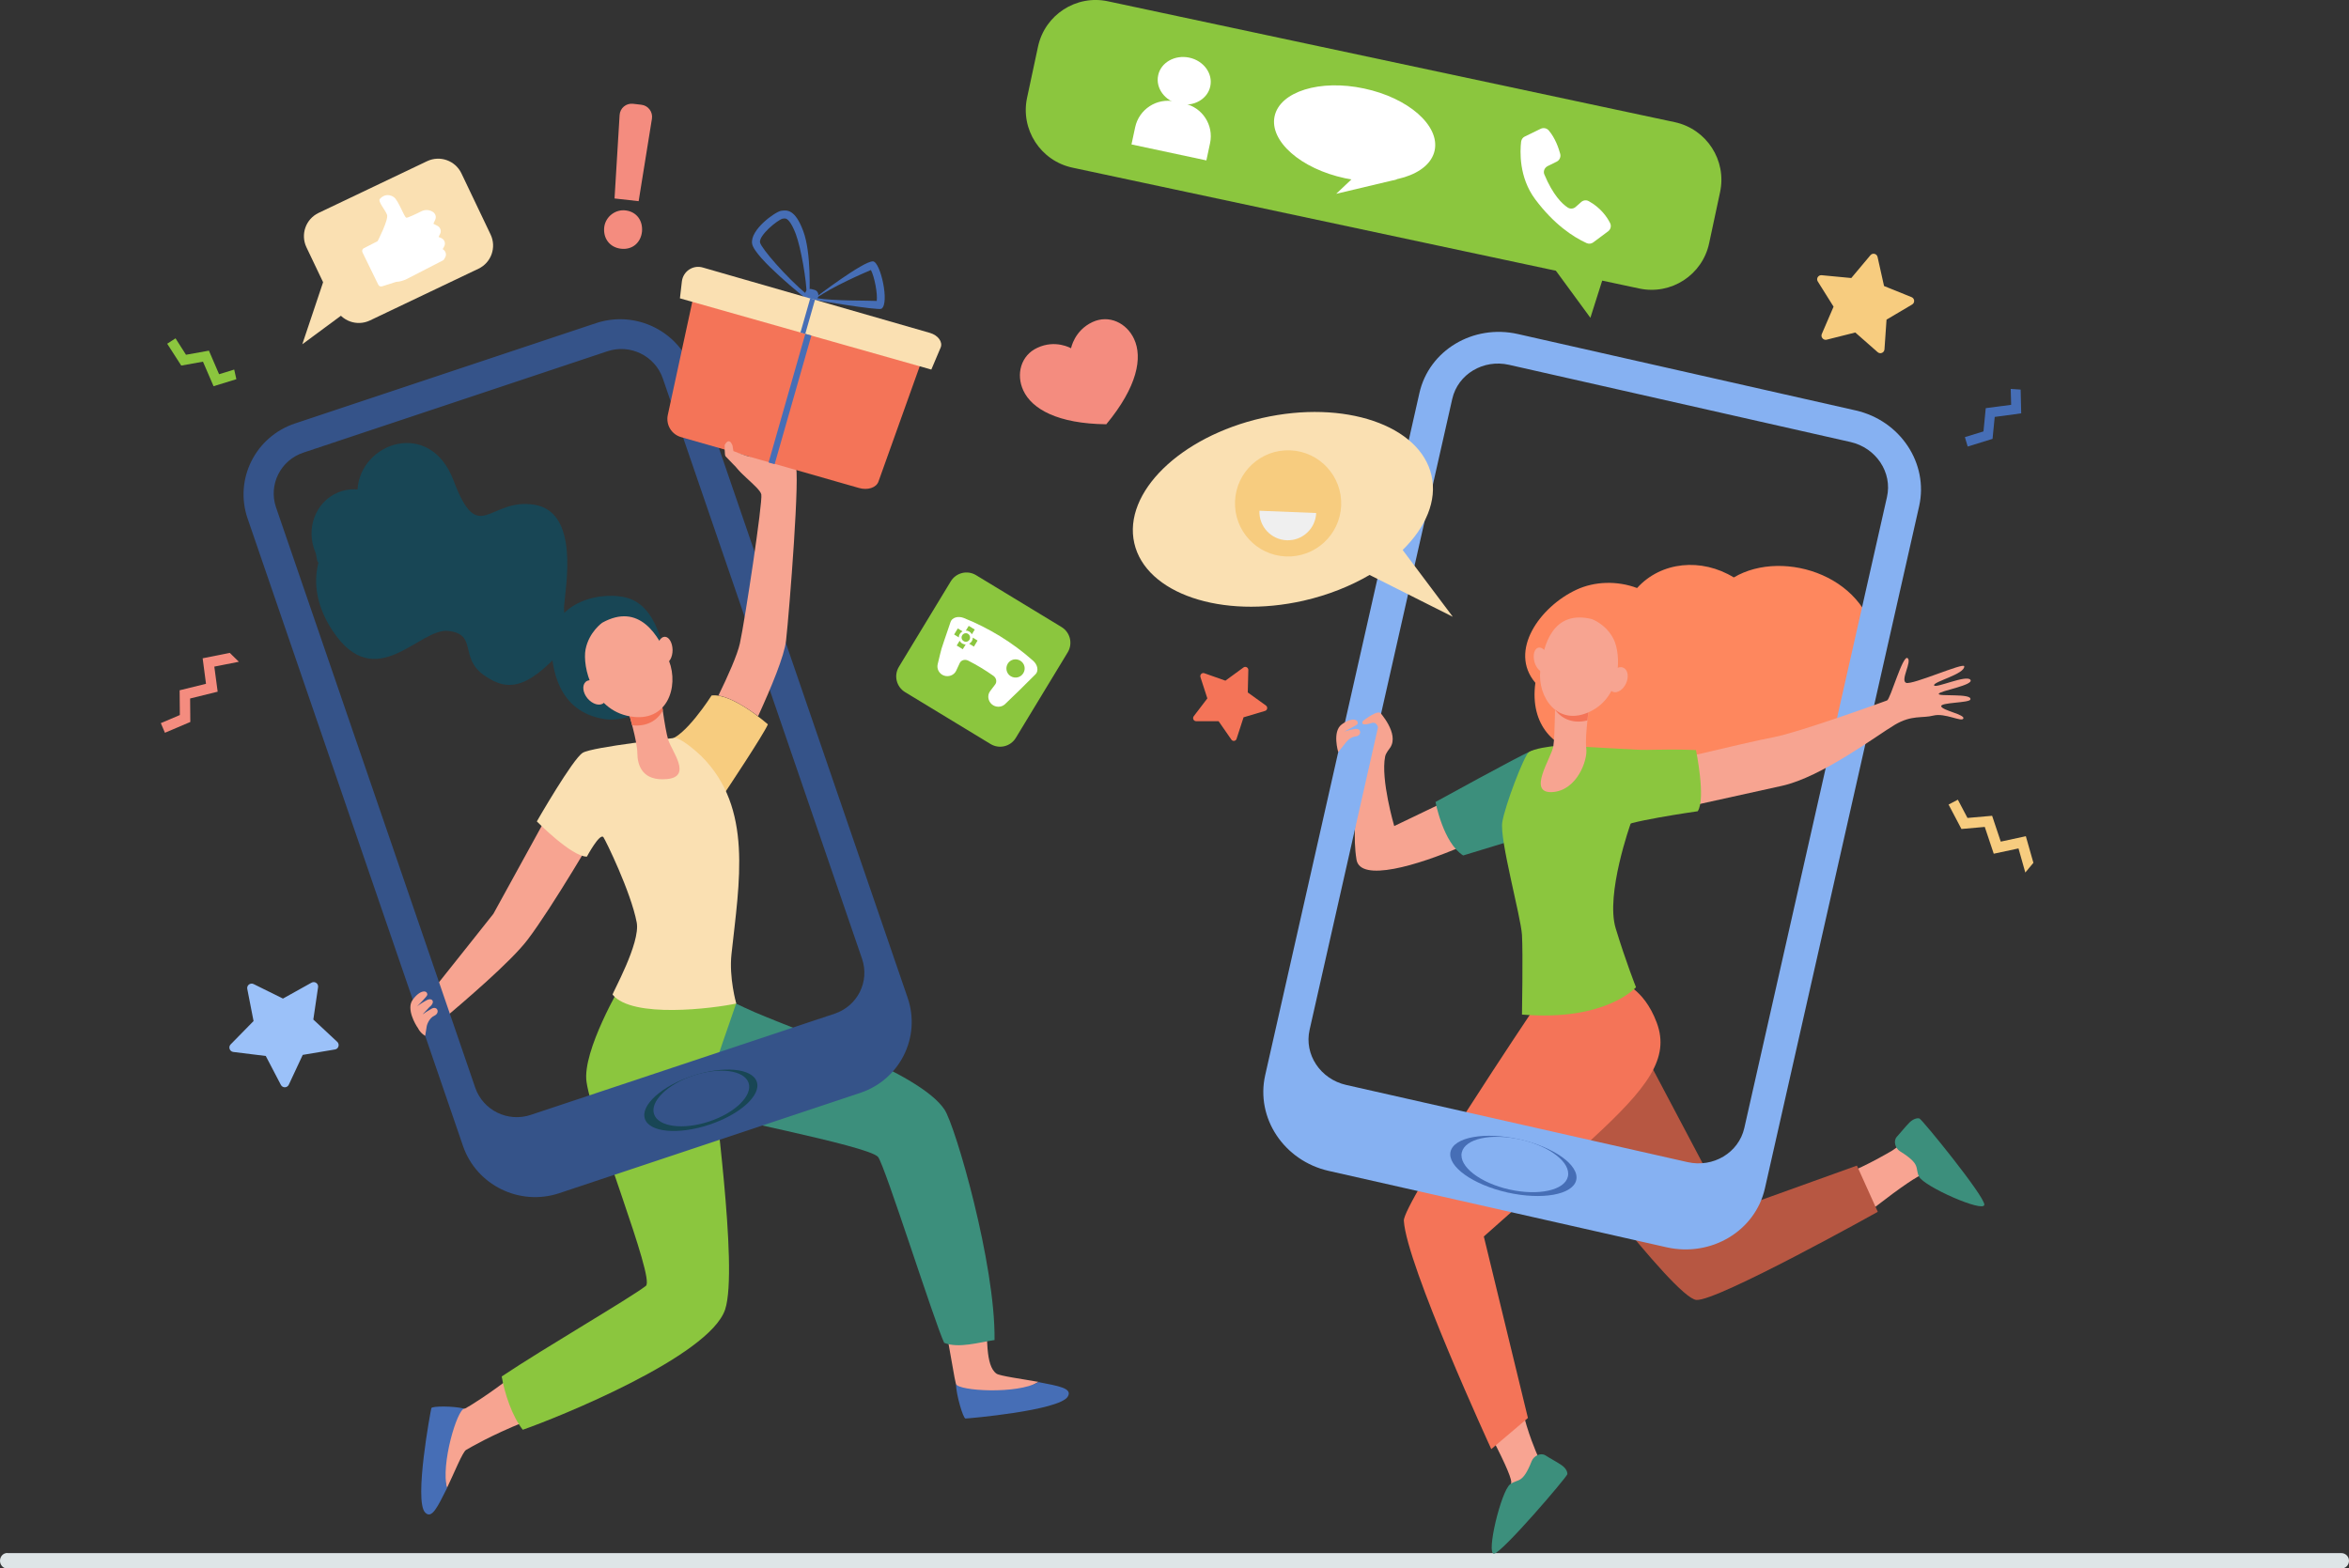 <svg width="298" height="199" viewBox="0 0 298 199" fill="none" xmlns="http://www.w3.org/2000/svg">
<rect x="0" y="0" width="298" height="199" fill="#333333" stroke="none"/>
<g clip-path="url(#clip0_55_1404)">
<path d="M0.932 197.039C0.411 197.039 0 197.478 0 198.027C0 198.575 0.411 199.014 0.932 199.014H297.027C297.561 199.014 298 198.575 298 198.04V198.027C298 197.492 297.561 197.053 297.027 197.053H0.932V197.039Z" fill="#DEE5E7"/>
<path d="M156.212 93.836L154.594 91.505H151.756C151.427 91.505 151.249 91.135 151.441 90.874L153.168 88.611L152.291 85.909C152.195 85.608 152.483 85.306 152.784 85.416L155.458 86.362L157.748 84.689C158.008 84.497 158.378 84.689 158.365 85.018L158.296 87.857L160.6 89.516C160.86 89.708 160.792 90.12 160.476 90.202L157.761 91.011L156.884 93.713C156.802 94.042 156.39 94.111 156.212 93.836Z" fill="#F47458"/>
<path d="M231.117 42.379L232.611 38.909L230.609 35.714C230.376 35.343 230.664 34.877 231.103 34.918L234.86 35.275L237.287 32.381C237.561 32.052 238.096 32.175 238.192 32.6L239.014 36.29L242.511 37.702C242.908 37.867 242.949 38.415 242.579 38.635L239.33 40.555L239.069 44.326C239.042 44.752 238.534 44.971 238.205 44.683L235.367 42.187L231.706 43.106C231.309 43.188 230.952 42.763 231.117 42.379Z" fill="#F7CC7F"/>
<path d="M35.636 137.655L33.716 133.979L29.602 133.472C29.136 133.417 28.931 132.841 29.26 132.512L32.166 129.549L31.371 125.476C31.275 125.01 31.755 124.653 32.18 124.859L35.896 126.697L39.516 124.681C39.927 124.447 40.421 124.79 40.352 125.257L39.749 129.357L42.779 132.182C43.122 132.498 42.957 133.088 42.491 133.156L38.405 133.842L36.65 137.6C36.458 138.052 35.855 138.066 35.636 137.655Z" fill="#9BC1F9"/>
<path d="M255.084 49.346L255.139 51.362L251.917 51.787L251.629 54.736L249.27 55.462L249.627 56.656L252.78 55.682L253.055 52.898L256.414 52.445L256.345 49.428L255.084 49.346Z" fill="#466EB6"/>
<path d="M76.659 28.788C76.838 27.471 78.099 26.511 79.415 26.703C80.787 26.895 81.568 28.006 81.445 29.391C81.294 30.776 80.238 31.723 78.785 31.558C77.331 31.393 76.481 30.214 76.659 28.788ZM77.962 25.181L78.606 14.593C78.661 13.715 79.429 13.071 80.307 13.167L81.362 13.29C82.226 13.386 82.843 14.195 82.706 15.059L81.02 25.524L77.962 25.181Z" fill="#F48C7F"/>
<path d="M69.955 82.041C70.023 84.66 70.709 90.297 76.659 91.23C80.348 91.806 85.078 88.487 84.777 86.046C84.475 83.604 83.789 77.405 79.936 75.979C76.714 74.799 69.79 76.185 69.955 82.041Z" fill="#184655"/>
<path d="M119.603 166.881C120.439 170.419 121.111 175.521 121.358 175.795C121.482 175.932 121.715 176.824 121.838 176.961C125.677 178.36 129.064 176.92 131.738 175.329C129.64 174.958 126.815 174.574 126.418 174.286C124.964 173.258 125.307 169.582 125.046 166.291C124.004 166.497 121.482 165.838 119.603 166.881Z" fill="#F7A491"/>
<path d="M121.276 175.603C121.303 177.002 122.195 179.978 122.483 179.978C122.812 179.978 134.356 178.977 135.453 177.208C136.111 176.138 134.329 175.864 131.738 175.356C129.05 176.934 121.591 176.481 121.276 175.603Z" fill="#466EB6"/>
<path d="M64.758 174.767C62.084 176.865 59.383 178.538 59.041 178.689C58.876 178.771 57.957 178.758 57.779 178.84C55.407 182.173 55.887 185.807 56.696 188.81C57.615 186.89 58.698 184.202 59.123 183.969C59.795 183.585 62.194 182.159 66.513 180.403C65.06 178.826 65.266 176.865 64.758 174.767Z" fill="#F7A491"/>
<path d="M70.846 100.927L62.592 115.944C62.592 115.944 57.08 122.898 54.228 126.463C54.845 127.465 55.435 128.493 55.956 129.549C58.78 127.149 64.799 122.047 66.938 119.222C70.106 115.053 75.851 105.165 75.851 105.165L70.846 100.927Z" fill="#F7A491"/>
<path d="M92.798 127.066L83.968 140.095C83.968 140.095 83.46 139.218 86.628 140.383C89.795 141.535 110.183 145.348 111.39 146.788C112.24 147.803 118.561 167.813 119.781 170.377C121.619 171.118 124.279 170.295 126.171 170.021C126.294 160.379 121.194 142.838 119.822 140.781C116.779 136.187 102.3 131.222 95.773 128.438C94.717 127.985 93.894 127.574 93.387 127.341C93.003 127.149 92.798 127.066 92.798 127.066Z" fill="#3C8F7C"/>
<path d="M58.904 178.729C57.546 178.373 54.804 178.386 54.722 178.661C54.639 178.976 52.5 190.373 53.926 191.895C54.776 192.814 55.517 191.169 56.71 188.81C55.901 185.82 57.985 178.812 58.904 178.729Z" fill="#466EB6"/>
<path d="M90.481 136.242C90.563 135.268 92.647 129.549 93.387 127.327C93.415 127.259 92.866 125.97 92.277 124.118L91.427 124.255L78.881 124.818C78.881 124.818 73.821 133.362 74.411 137.284C75.234 142.756 83.145 162.231 81.938 163.15C79.772 164.81 69.118 170.981 63.648 174.643C64.004 176.769 64.978 179.717 66.321 181.404C70.777 179.855 90.001 172.106 91.989 166.154C93.73 160.901 90.343 137.901 90.481 136.242Z" fill="#8BC63E"/>
<path d="M90.275 88.24C90.275 88.24 86.82 93.671 84.777 93.863L91.989 100.529C91.989 100.529 96.897 93.164 97.418 91.902C97.418 91.916 92.948 87.925 90.275 88.24Z" fill="#F7CC7F"/>
<path d="M92.798 121.059C92.469 124.049 93.401 127.327 93.401 127.327C90.508 127.944 80.225 129.261 77.715 126.202C77.619 126.093 81.28 119.661 80.773 117.027C80.032 113.146 76.81 106.577 76.55 106.22C76.097 105.63 74.452 108.689 74.452 108.689C72.519 108.703 68.104 104.218 68.104 104.218C68.104 104.218 72.67 96.263 73.931 95.509C75.192 94.755 85.572 93.63 85.572 93.63C86.34 93.575 88.424 95.386 89 95.962C95.554 102.517 93.785 111.898 92.798 121.059Z" fill="#FAE0B2"/>
<path d="M79.717 90.298C79.717 90.298 80.855 94.042 80.855 95.564C80.869 97.086 81.472 99.157 84.653 98.842C87.834 98.526 85.229 95.317 84.777 93.877C84.324 92.437 83.776 87.87 83.776 87.87L79.717 90.298Z" fill="#F7A491"/>
<path d="M84.091 90.147C83.913 88.899 83.789 87.856 83.789 87.856L79.717 90.284C79.717 90.284 79.95 91.052 80.197 92.026C82.117 92.218 83.392 91.395 84.091 90.147Z" fill="#F47458"/>
<path d="M76.399 79.01C76.399 79.01 74.726 80.176 74.287 82.384C73.862 84.592 75.165 90.037 79.895 90.887C84.626 91.751 86.161 87.171 84.873 83.852C83.584 80.533 81.075 76.418 76.399 79.01Z" fill="#F7A491"/>
<path d="M85.325 82.466C85.325 83.399 84.9 84.153 84.352 84.153C83.817 84.153 83.364 83.412 83.364 82.48C83.364 81.547 83.789 80.793 84.338 80.793C84.873 80.793 85.311 81.547 85.325 82.466Z" fill="#F7A491"/>
<path d="M76.358 87.088C76.975 87.829 77.071 88.775 76.577 89.201C76.07 89.626 75.165 89.351 74.534 88.611C73.917 87.87 73.821 86.924 74.315 86.499C74.822 86.074 75.727 86.348 76.358 87.088Z" fill="#F7A491"/>
<path d="M71.559 76.926C71.751 74.388 73.547 64.925 67.761 64.034C61.975 63.142 60.741 69.451 57.532 60.948C54.557 53.062 45.727 56.121 45.357 62.1C44.52 62.032 43.657 62.155 42.848 62.498C40.023 63.691 38.748 67.079 40.009 70.068C40.215 70.548 40.092 71.015 40.393 71.412C39.721 74.018 40.188 76.994 42.19 80.025C47.688 88.295 53.2 79.586 56.915 80.053C60.631 80.519 58.204 83.427 61.426 85.689C64.648 87.952 67.24 87.363 72.478 81.177L73.766 79.477C73.766 79.477 71.367 79.477 71.559 76.926Z" fill="#184655"/>
<path d="M234.119 148.955C237.012 147.803 239.618 146.226 239.919 146.062C240.152 145.938 241.14 145.211 241.277 145.115C243.827 146.638 244.773 147.927 246.775 149.956C245.28 150.039 244.65 148.818 244.087 148.942C243.402 149.092 241.236 150.546 237.835 153.179C237.259 151.287 235.545 150.327 234.119 148.955Z" fill="#F8A492"/>
<path d="M193.095 178.675C193.753 181.733 194.96 184.435 195.097 184.75C195.166 184.901 195.618 185.011 195.687 185.176C193.767 187.438 192.931 191.21 190.586 192.87C190.751 191.388 191.752 188.604 191.724 188.015C191.683 187.315 190.614 184.929 188.584 181.143C190.572 180.883 191.519 179.854 193.095 178.675Z" fill="#F8A492"/>
<path d="M194.316 185.382C194.576 184.723 195.44 184.271 196.057 184.655C196.674 185.052 197.497 185.478 198.114 185.903C198.813 186.383 198.854 186.918 198.84 187.041C198.786 187.398 190.6 196.984 189.544 197.121C188.488 197.258 190.435 189.153 191.587 188.316C192.615 187.576 193.136 188.344 194.316 185.382Z" fill="#3C8F7C"/>
<path d="M241.044 146.075C240.44 145.705 240.152 144.758 240.646 144.224C241.14 143.689 241.715 142.948 242.25 142.413C242.853 141.824 243.388 141.865 243.498 141.906C243.841 142.015 251.793 151.794 251.738 152.85C251.683 153.906 244.06 150.546 243.443 149.271C242.908 148.132 243.745 147.762 241.044 146.075Z" fill="#3C8F7C"/>
<path d="M196.235 142.948C196.235 142.948 212.387 164.727 215.212 164.933C217.844 165.125 238.219 153.756 238.219 153.756L235.573 147.886L219.256 153.756L207.89 132.251L196.235 142.948Z" fill="#B75742"/>
<path d="M205.531 124.543C205.531 124.543 208.493 125.242 210.18 129.755C211.866 134.267 209.042 138.011 201.953 144.539C195.056 150.903 188.242 156.882 188.242 156.882L193.836 179.909L189.188 183.859C189.188 183.859 178.411 160.448 178.095 154.88C177.972 152.754 194.535 128.068 194.535 128.068L205.531 124.543Z" fill="#F47458"/>
<path d="M193.027 96.346L184.019 101.379L176.875 104.808C176.875 104.808 175.134 98.883 175.723 95.976C175.805 95.564 176.217 95.07 176.368 94.851C177.547 93.082 175.024 90.339 175.024 90.339C175.024 90.339 173.502 89.914 172.474 92.41C171.445 94.906 173.351 95.976 173.351 95.976C173.351 95.976 171.185 103.546 172.09 109.073C172.57 111.967 179.795 109.841 185.554 107.345C190.394 105.247 193.959 102.915 193.959 102.915L193.027 96.346Z" fill="#F7A491"/>
<path d="M195.056 95.482C194.864 95.304 194.549 95.194 194.041 95.386C192.931 95.798 182.113 101.75 182.113 101.75C182.113 101.75 183.086 106.948 185.623 108.539L191.066 106.879L195.234 96.346C195.358 96.044 195.289 95.702 195.056 95.482Z" fill="#3C8F7C"/>
<path d="M219.956 73.264C215.856 70.754 210.728 71.234 207.684 74.608C205.175 73.662 202.296 73.744 199.978 74.828C195.385 76.967 191.327 82.576 194.782 86.636C194.041 92.026 197.277 95.166 201.295 95.523C203.475 99.912 211.235 100.364 215.691 96.744C219.38 98.17 223.754 97.553 226.469 94.892C227.127 94.248 228.086 93.233 228.292 93.137C228.032 93.274 238.548 91.875 238.068 82.59C237.588 73.141 226.263 69.506 219.956 73.264Z" fill="#FE875E"/>
<path d="M201.308 94.769L207.986 95.139L206.875 104.479C206.875 104.479 203.653 113.462 204.969 117.782C206.286 122.102 207.547 125.257 207.547 125.257C207.547 125.257 203.749 129.618 193.082 128.726C193.082 128.726 193.219 120.978 193.082 118.632C192.945 116.287 190.216 106.509 190.586 104.301C190.956 102.092 193.315 95.989 193.918 95.468C194.535 94.947 196.948 94.686 196.948 94.686L201.308 94.769Z" fill="#8BC63E"/>
<path d="M201.61 89.639C201.61 89.639 201.5 90.394 201.391 91.368C201.254 92.574 201.13 94.124 201.24 94.947C201.445 96.442 200.047 100.351 196.88 100.501C193.712 100.639 196.811 96.168 197.058 94.686C197.291 93.205 197.291 87.829 197.291 87.829L201.61 89.639Z" fill="#F7A491"/>
<path d="M197.318 90.106C197.318 88.858 197.291 87.829 197.291 87.829L201.61 89.639C201.61 89.639 201.487 90.421 201.377 91.409C199.553 91.861 198.169 91.217 197.318 90.106Z" fill="#F47458"/>
<path d="M201.939 78.544C201.939 78.544 203.763 79.189 204.709 81.095C205.655 83.002 205.833 88.309 201.72 90.284C197.606 92.259 195.056 88.46 195.399 85.1C195.769 81.754 197.017 77.351 201.939 78.544Z" fill="#F7A491"/>
<path d="M194.658 83.961C194.892 84.812 195.481 85.388 195.975 85.251C196.468 85.113 196.688 84.318 196.455 83.468C196.222 82.617 195.632 82.041 195.138 82.178C194.645 82.316 194.439 83.111 194.658 83.961Z" fill="#F7A491"/>
<path d="M204.229 85.772C203.845 86.608 203.996 87.5 204.572 87.76C205.134 88.021 205.902 87.541 206.286 86.704C206.669 85.868 206.519 84.976 205.943 84.716C205.367 84.455 204.599 84.935 204.229 85.772Z" fill="#F7A491"/>
<path d="M115.147 126.6C114.516 124.776 88.945 50.251 87.82 46.986C86.107 42.008 80.636 39.32 75.59 41.007L37.445 53.72C32.4 55.394 29.698 60.797 31.412 65.789L58.739 145.403C60.453 150.381 65.924 153.069 70.969 151.383L109.114 138.669C114.16 136.996 116.861 131.592 115.147 126.6ZM105.878 128.616L67.336 141.453C64.429 142.427 61.276 140.877 60.288 137.997L35.019 64.377C34.031 61.497 35.594 58.383 38.501 57.423L77.043 44.573C79.95 43.599 83.104 45.149 84.091 48.029C90.234 65.899 108.812 120.045 109.361 121.649C110.348 124.529 108.799 127.642 105.878 128.616Z" fill="#355389"/>
<path d="M96.006 137.243C96.596 138.958 93.894 141.399 89.973 142.702C86.052 144.005 82.404 143.675 81.815 141.961C81.225 140.247 83.926 137.805 87.848 136.503C91.769 135.2 95.416 135.529 96.006 137.243Z" fill="#184655"/>
<path d="M94.964 137.38C95.513 138.985 93.278 141.193 89.973 142.29C86.669 143.387 83.529 142.976 82.98 141.371C82.432 139.767 84.667 137.558 87.971 136.461C91.276 135.364 94.402 135.776 94.964 137.38Z" fill="#355389"/>
<path d="M235.422 52.075L192.547 42.379C186.884 41.103 181.29 44.449 180.07 49.867L160.504 136.42C159.283 141.837 162.876 147.268 168.552 148.558L211.427 158.254C217.09 159.529 222.684 156.183 223.904 150.766L243.47 64.212C244.677 58.795 241.085 53.364 235.422 52.075ZM221.286 143.127C220.573 146.254 217.35 148.187 214.087 147.447L170.773 137.654C167.51 136.914 165.426 133.787 166.139 130.66L184.238 50.607C184.951 47.48 188.173 45.547 191.436 46.287L234.75 56.08C238.013 56.82 240.097 59.947 239.384 63.074L221.286 143.127Z" fill="#86B1F2"/>
<path d="M199.965 149.723C199.54 151.589 195.632 152.288 191.231 151.301C186.829 150.299 183.607 147.995 184.018 146.13C184.444 144.265 188.351 143.566 192.753 144.553C197.154 145.54 200.39 147.858 199.965 149.723Z" fill="#466EB6"/>
<path d="M198.909 149.271C198.511 151.026 195.179 151.753 191.464 150.916C187.748 150.08 185.047 147.981 185.444 146.226C185.842 144.47 189.174 143.744 192.89 144.58C196.619 145.417 199.307 147.515 198.909 149.271Z" fill="#86B1F2"/>
<path d="M207.712 97.552C207.712 97.552 221.793 94.124 224.947 93.548C228.086 92.972 238.987 89.035 239.398 88.871C239.823 88.706 241.373 83.097 241.99 83.495C242.607 83.892 241.044 86.32 241.811 86.635C242.579 86.951 249.147 84.016 249.188 84.537C249.27 85.538 245.239 86.485 245.363 86.951C245.486 87.403 249.476 85.566 249.97 86.251C250.463 86.937 246.034 87.65 245.952 88.034C245.87 88.418 250.203 87.925 249.97 88.748C249.846 89.2 246.103 89.104 246.268 89.625C246.432 90.146 249.27 90.654 249.078 91.161C248.886 91.655 246.747 90.421 245.28 90.791C243.813 91.161 242.552 90.681 240.385 91.957C238.219 93.232 231.117 98.595 226.057 99.706C221.011 100.816 209.85 103.285 209.85 103.285L207.712 97.552Z" fill="#F7A491"/>
<path d="M204.297 95.386C204.777 95.153 206.231 95.125 207.972 95.139C208.616 95.139 209.508 95.153 210.193 95.125C212.744 95.056 215.157 95.166 215.157 95.166C215.157 95.166 216.432 101.352 215.376 102.929C215.376 102.929 205.422 104.355 205.655 105.041L204.297 95.386Z" fill="#8BC63E"/>
<path d="M169.772 95.427L170.636 94.343C170.636 94.343 171.171 93.52 171.966 93.438C172.775 93.356 172.748 92.355 171.898 92.492C171.048 92.629 170.513 92.835 170.513 92.835C170.513 92.835 172.199 91.971 172.227 91.861C172.391 91.23 171.459 90.983 170.211 91.916C168.977 92.821 169.772 95.427 169.772 95.427Z" fill="#F7A491"/>
<path d="M54.749 127.985C54.2 128.287 53.83 128.548 53.652 128.685C53.666 128.671 53.666 128.644 53.679 128.63C53.858 128.438 54.475 127.78 54.475 127.78C55.284 127.162 54.859 126.504 54.105 126.916C53.35 127.327 52.912 127.684 52.912 127.684C52.912 127.684 54.228 126.394 54.214 126.202C54.2 125.544 53.213 125.613 52.322 126.902C51.554 128.027 52.692 129.988 53.021 130.44C53.35 131.112 53.94 131.428 53.94 131.428L54.146 130.152C54.146 130.152 54.379 129.192 55.119 128.863C55.846 128.52 55.503 127.574 54.749 127.985Z" fill="#F7A491"/>
<path d="M172.885 91.491C172.885 91.491 174.887 89.886 175.202 90.572C175.518 91.258 175.38 92.739 175.079 92.629C174.777 92.519 174.818 91.463 173.954 91.751C173.735 91.82 172.542 92.19 172.885 91.491Z" fill="#F7A491"/>
<path d="M207.958 36.605L136.057 21.272C132.012 20.408 129.434 16.43 130.298 12.398L131.683 5.925C132.547 1.879 136.523 -0.699 140.554 0.165L212.456 15.498C216.5 16.362 219.078 20.339 218.214 24.371L216.829 30.845C215.979 34.89 212.003 37.469 207.958 36.605Z" fill="#8BC63E"/>
<path d="M195.138 31.283L201.761 40.321L203.886 33.628L195.138 31.283Z" fill="#8BC63E"/>
<path d="M153.538 10.959C153.196 12.577 151.427 13.578 149.603 13.194C147.78 12.81 146.573 11.178 146.93 9.546C147.272 7.928 149.041 6.927 150.865 7.311C152.688 7.695 153.895 9.327 153.538 10.959Z" fill="white"/>
<path d="M150.248 13.139L149.055 12.879C146.765 12.385 144.503 13.853 144.009 16.143L143.543 18.324L153.045 20.353L153.511 18.173C154.005 15.882 152.538 13.619 150.248 13.139Z" fill="white"/>
<path d="M182.003 19.091C181.331 22.231 176.244 23.822 170.636 22.615C165.028 21.422 161.025 17.897 161.697 14.757C162.368 11.616 167.455 10.025 173.063 11.232C178.685 12.425 182.675 15.95 182.003 19.091Z" fill="white"/>
<path d="M172.748 21.532L169.512 24.59L177.19 22.766L176.902 17.815L172.748 21.532Z" fill="white"/>
<path d="M196.331 21.079L197.497 20.503C197.853 20.325 198.031 19.914 197.935 19.53C197.73 18.775 197.305 17.527 196.482 16.554C196.235 16.266 195.824 16.17 195.467 16.334L193.438 17.322C193.178 17.445 193.013 17.692 192.972 17.98C192.835 19.173 192.67 22.478 194.754 25.276C197.126 28.458 199.567 30.063 201.281 30.844C201.555 30.968 201.884 30.94 202.131 30.748L204.01 29.349C204.339 29.102 204.448 28.664 204.256 28.293C203.886 27.553 203.077 26.36 201.555 25.523C201.24 25.345 200.856 25.4 200.595 25.633L199.896 26.25C199.608 26.511 199.183 26.538 198.868 26.319C198.182 25.866 197.017 24.755 195.92 22.136C195.755 21.752 195.934 21.285 196.331 21.079Z" fill="white"/>
<path d="M125.663 94.398L114.818 87.815C113.721 87.143 113.365 85.717 114.036 84.606L120.618 73.758C121.29 72.66 122.716 72.304 123.826 72.976L134.672 79.559C135.769 80.231 136.125 81.657 135.453 82.768L128.872 93.616C128.2 94.727 126.76 95.07 125.663 94.398Z" fill="#8BC63E"/>
<path d="M131.381 85.538C131.779 85.127 131.655 84.345 131.052 83.824C128.461 81.52 125.485 79.696 122.263 78.406C121.523 78.118 120.769 78.365 120.59 78.914C119.082 83.358 119.603 81.684 118.959 84.263C118.808 84.866 119.151 85.483 119.713 85.703C120.316 85.936 121.029 85.689 121.303 85.099C121.454 84.77 121.605 84.441 121.756 84.126C121.934 83.755 122.414 83.604 122.839 83.824C123.95 84.386 125.005 85.031 126.02 85.744C126.404 86.018 126.5 86.512 126.253 86.841C126.034 87.129 125.814 87.403 125.609 87.691C125.225 88.213 125.334 88.939 125.828 89.365C126.294 89.762 126.993 89.776 127.46 89.378C127.926 88.953 130.545 86.402 131.381 85.538Z" fill="white"/>
<path d="M122.976 80.134C123.113 80.216 123.223 80.34 123.291 80.477L123.662 79.874L122.894 79.407L122.524 80.011C122.688 79.997 122.839 80.052 122.976 80.134Z" fill="#8BC63E"/>
<path d="M121.769 80.422C121.852 80.285 121.975 80.175 122.112 80.107L121.509 79.736L121.043 80.504L121.646 80.875C121.632 80.724 121.674 80.573 121.769 80.422Z" fill="#8BC63E"/>
<path d="M122.057 81.643C121.92 81.56 121.811 81.437 121.742 81.3L121.372 81.903L122.14 82.37L122.51 81.766C122.359 81.78 122.208 81.725 122.057 81.643Z" fill="#8BC63E"/>
<path d="M123.415 80.902C123.415 81.053 123.374 81.218 123.291 81.355C123.209 81.492 123.086 81.602 122.949 81.67L123.552 82.041L124.018 81.273L123.415 80.902Z" fill="#8BC63E"/>
<path d="M122.99 81.163C122.839 81.424 122.496 81.506 122.249 81.342C121.989 81.191 121.907 80.848 122.071 80.601C122.222 80.341 122.565 80.258 122.812 80.423C123.058 80.588 123.141 80.917 122.99 81.163Z" fill="#8BC63E"/>
<path d="M129.818 85.415C129.489 85.964 128.776 86.128 128.228 85.799C127.679 85.47 127.515 84.757 127.844 84.208C128.173 83.66 128.886 83.495 129.434 83.824C129.983 84.153 130.161 84.867 129.818 85.415Z" fill="#8BC63E"/>
<path d="M135.878 44.189C135.878 44.189 136.276 41.94 138.607 40.856C140.691 39.896 142.926 40.966 143.872 43.009C144.969 45.368 144.297 49.057 140.348 53.83C134.151 53.761 130.901 51.883 129.818 49.537C128.872 47.508 129.503 45.094 131.587 44.134C133.904 43.037 135.878 44.189 135.878 44.189Z" fill="#F48C7F"/>
<path d="M60.7 34.095L46.92 40.664C45.288 41.432 43.355 40.746 42.573 39.128L38.871 31.365C38.103 29.733 38.789 27.799 40.407 27.018L54.187 20.448C55.818 19.68 57.752 20.366 58.533 21.985L62.235 29.747C63.017 31.379 62.318 33.327 60.7 34.095Z" fill="#FAE0B2"/>
<path d="M41.298 34.89L38.35 43.681L44.904 38.84L41.298 34.89Z" fill="#FAE0B2"/>
<path d="M46.166 31.489L47.907 30.598C47.907 30.598 49.319 27.868 49.1 27.251C48.881 26.634 47.921 25.578 48.181 25.249C48.456 24.933 49.114 24.453 49.95 25.002C50.553 25.4 51.28 27.594 51.554 27.621C51.719 27.649 52.747 27.169 53.474 26.799C53.954 26.565 54.53 26.607 54.968 26.922C55.256 27.141 55.366 27.525 55.215 27.868L54.982 28.389L55.489 28.65C55.873 28.842 56.024 29.308 55.832 29.679L55.64 30.063L55.969 30.2C56.394 30.378 56.573 30.886 56.34 31.283L56.161 31.612L56.243 31.667C56.573 31.9 56.669 32.339 56.463 32.682L56.271 32.998L51.637 35.384C51.198 35.603 50.732 35.74 50.238 35.768L48.469 36.33C48.277 36.385 48.072 36.303 47.989 36.124L45.987 32.024C45.892 31.832 45.96 31.585 46.166 31.489Z" fill="white"/>
<path d="M160.12 53.035C170.527 50.676 180.152 53.94 181.605 60.331C182.332 63.526 180.879 66.9 177.944 69.78L184.306 78.256L173.749 72.948C171.336 74.361 168.497 75.499 165.385 76.212C154.978 78.571 145.353 75.307 143.899 68.916C142.446 62.511 149.713 55.407 160.12 53.035Z" fill="#FAE0B2"/>
<path d="M170.143 64.144C169.992 67.86 166.852 70.754 163.136 70.603C159.421 70.453 156.527 67.312 156.678 63.595C156.829 59.879 159.969 56.985 163.685 57.136C167.4 57.286 170.294 60.427 170.143 64.144Z" fill="#F7CC7F"/>
<path d="M159.777 64.802C159.695 66.79 161.244 68.464 163.232 68.546C165.22 68.628 166.893 67.078 166.975 65.09L159.777 64.802Z" fill="#EFEFEF"/>
<path d="M29.15 82.837L25.709 83.523L26.134 86.759L22.788 87.582L22.816 90.723L20.402 91.751L20.923 92.972L24.145 91.601L24.118 88.624L27.614 87.76L27.189 84.579L30.302 83.962L29.15 82.837Z" fill="#F48C7F"/>
<path d="M257.963 109.471L257.003 106.097L253.822 106.783L252.726 103.505L249.599 103.78L248.379 101.462L247.2 102.079L248.832 105.179L251.793 104.918L252.931 108.319L256.071 107.647L256.935 110.706L257.963 109.471Z" fill="#F7CC7F"/>
<path d="M29.712 46.89L27.793 47.48L26.504 44.49L23.597 45.011L22.267 42.927L21.211 43.612L22.994 46.383L25.75 45.889L27.093 49.002L29.986 48.111L29.712 46.89Z" fill="#8BC63E"/>
<path d="M100.901 58.959C100.229 58.411 98.666 57.958 97.885 57.876C97.103 57.807 93.703 57.807 93.264 58.63C92.825 59.453 96.39 61.771 96.582 62.731C96.774 63.691 94.511 78.654 93.867 81.616C93.552 83.084 92.318 85.84 91.138 88.254C92.825 88.528 94.868 89.9 96.171 90.873C97.83 87.253 99.516 83.193 99.722 81.273C100.147 77.433 101.559 59.522 100.901 58.959Z" fill="#F7A491"/>
<path d="M110.759 33.163C109.594 33.067 103.534 37.688 103.534 37.688L103.259 38.045C103.259 38.045 111.445 39.43 111.829 39.17C112.871 38.484 111.705 33.245 110.759 33.163ZM103.561 37.826C105.535 36.386 109.608 34.63 110.485 34.26C110.938 35.096 111.349 37.277 111.225 38.182C110.252 38.114 105.947 38.21 103.561 37.826Z" fill="#466EB6"/>
<path d="M101.902 29.322C100.86 26.511 99.832 26.648 99.105 26.744C98.378 26.84 95.115 29.158 95.416 30.927C95.718 32.71 102.258 37.894 102.258 37.894L102.697 37.386C102.683 37.4 102.958 32.134 101.902 29.322ZM96.417 30.762C96.267 29.871 98.529 27.992 99.269 27.745C99.448 27.718 99.585 27.704 99.708 27.745C99.845 27.786 100.339 28.047 100.956 29.692C101.628 31.489 102.327 35.658 102.327 37.331C99.722 35.137 96.582 31.517 96.417 30.762Z" fill="#466EB6"/>
<path d="M102.313 39.005L102.67 39.1C103.026 39.197 103.396 38.991 103.492 38.648L103.794 37.606C103.89 37.249 103.684 36.879 103.342 36.783L102.985 36.687C102.629 36.591 102.258 36.796 102.162 37.139L101.861 38.182C101.751 38.538 101.957 38.895 102.313 39.005Z" fill="#466EB6"/>
<path d="M108.949 61.908L86.408 55.462C85.188 55.119 84.448 53.885 84.722 52.637L88.712 34.204L118.067 42.584L111.445 61.099C111.171 61.88 110.074 62.237 108.949 61.908Z" fill="#F47458"/>
<path d="M118.15 46.89L86.257 37.852L86.504 35.713C86.655 34.424 87.916 33.573 89.164 33.944L117.985 42.241C119.014 42.543 119.631 43.393 119.329 44.106L118.15 46.89Z" fill="#FAE0B2"/>
<path d="M102.788 37.855L101.549 42.193L102.156 42.367L103.394 38.028L102.788 37.855Z" fill="#466EB6"/>
<path d="M102.166 42.353L97.506 58.68L98.271 58.898L102.931 42.571L102.166 42.353Z" fill="#466EB6"/>
<path d="M95.087 58.932L95.17 57.972C94.388 57.753 93.497 57.423 93.044 57.231L92.921 56.505C92.51 55.504 92.071 56.217 91.934 56.45C91.934 56.45 91.906 57.739 92.043 57.89C92.043 57.89 93.566 59.494 94.21 60.098C94.525 60.4 95.554 61.236 95.554 61.236L96.362 60.112L95.087 58.932Z" fill="#F7A491"/>
</g>
<defs>
<clipPath id="clip0_55_1404">
<rect width="298" height="199" fill="white"/>
</clipPath>
</defs>
</svg>
